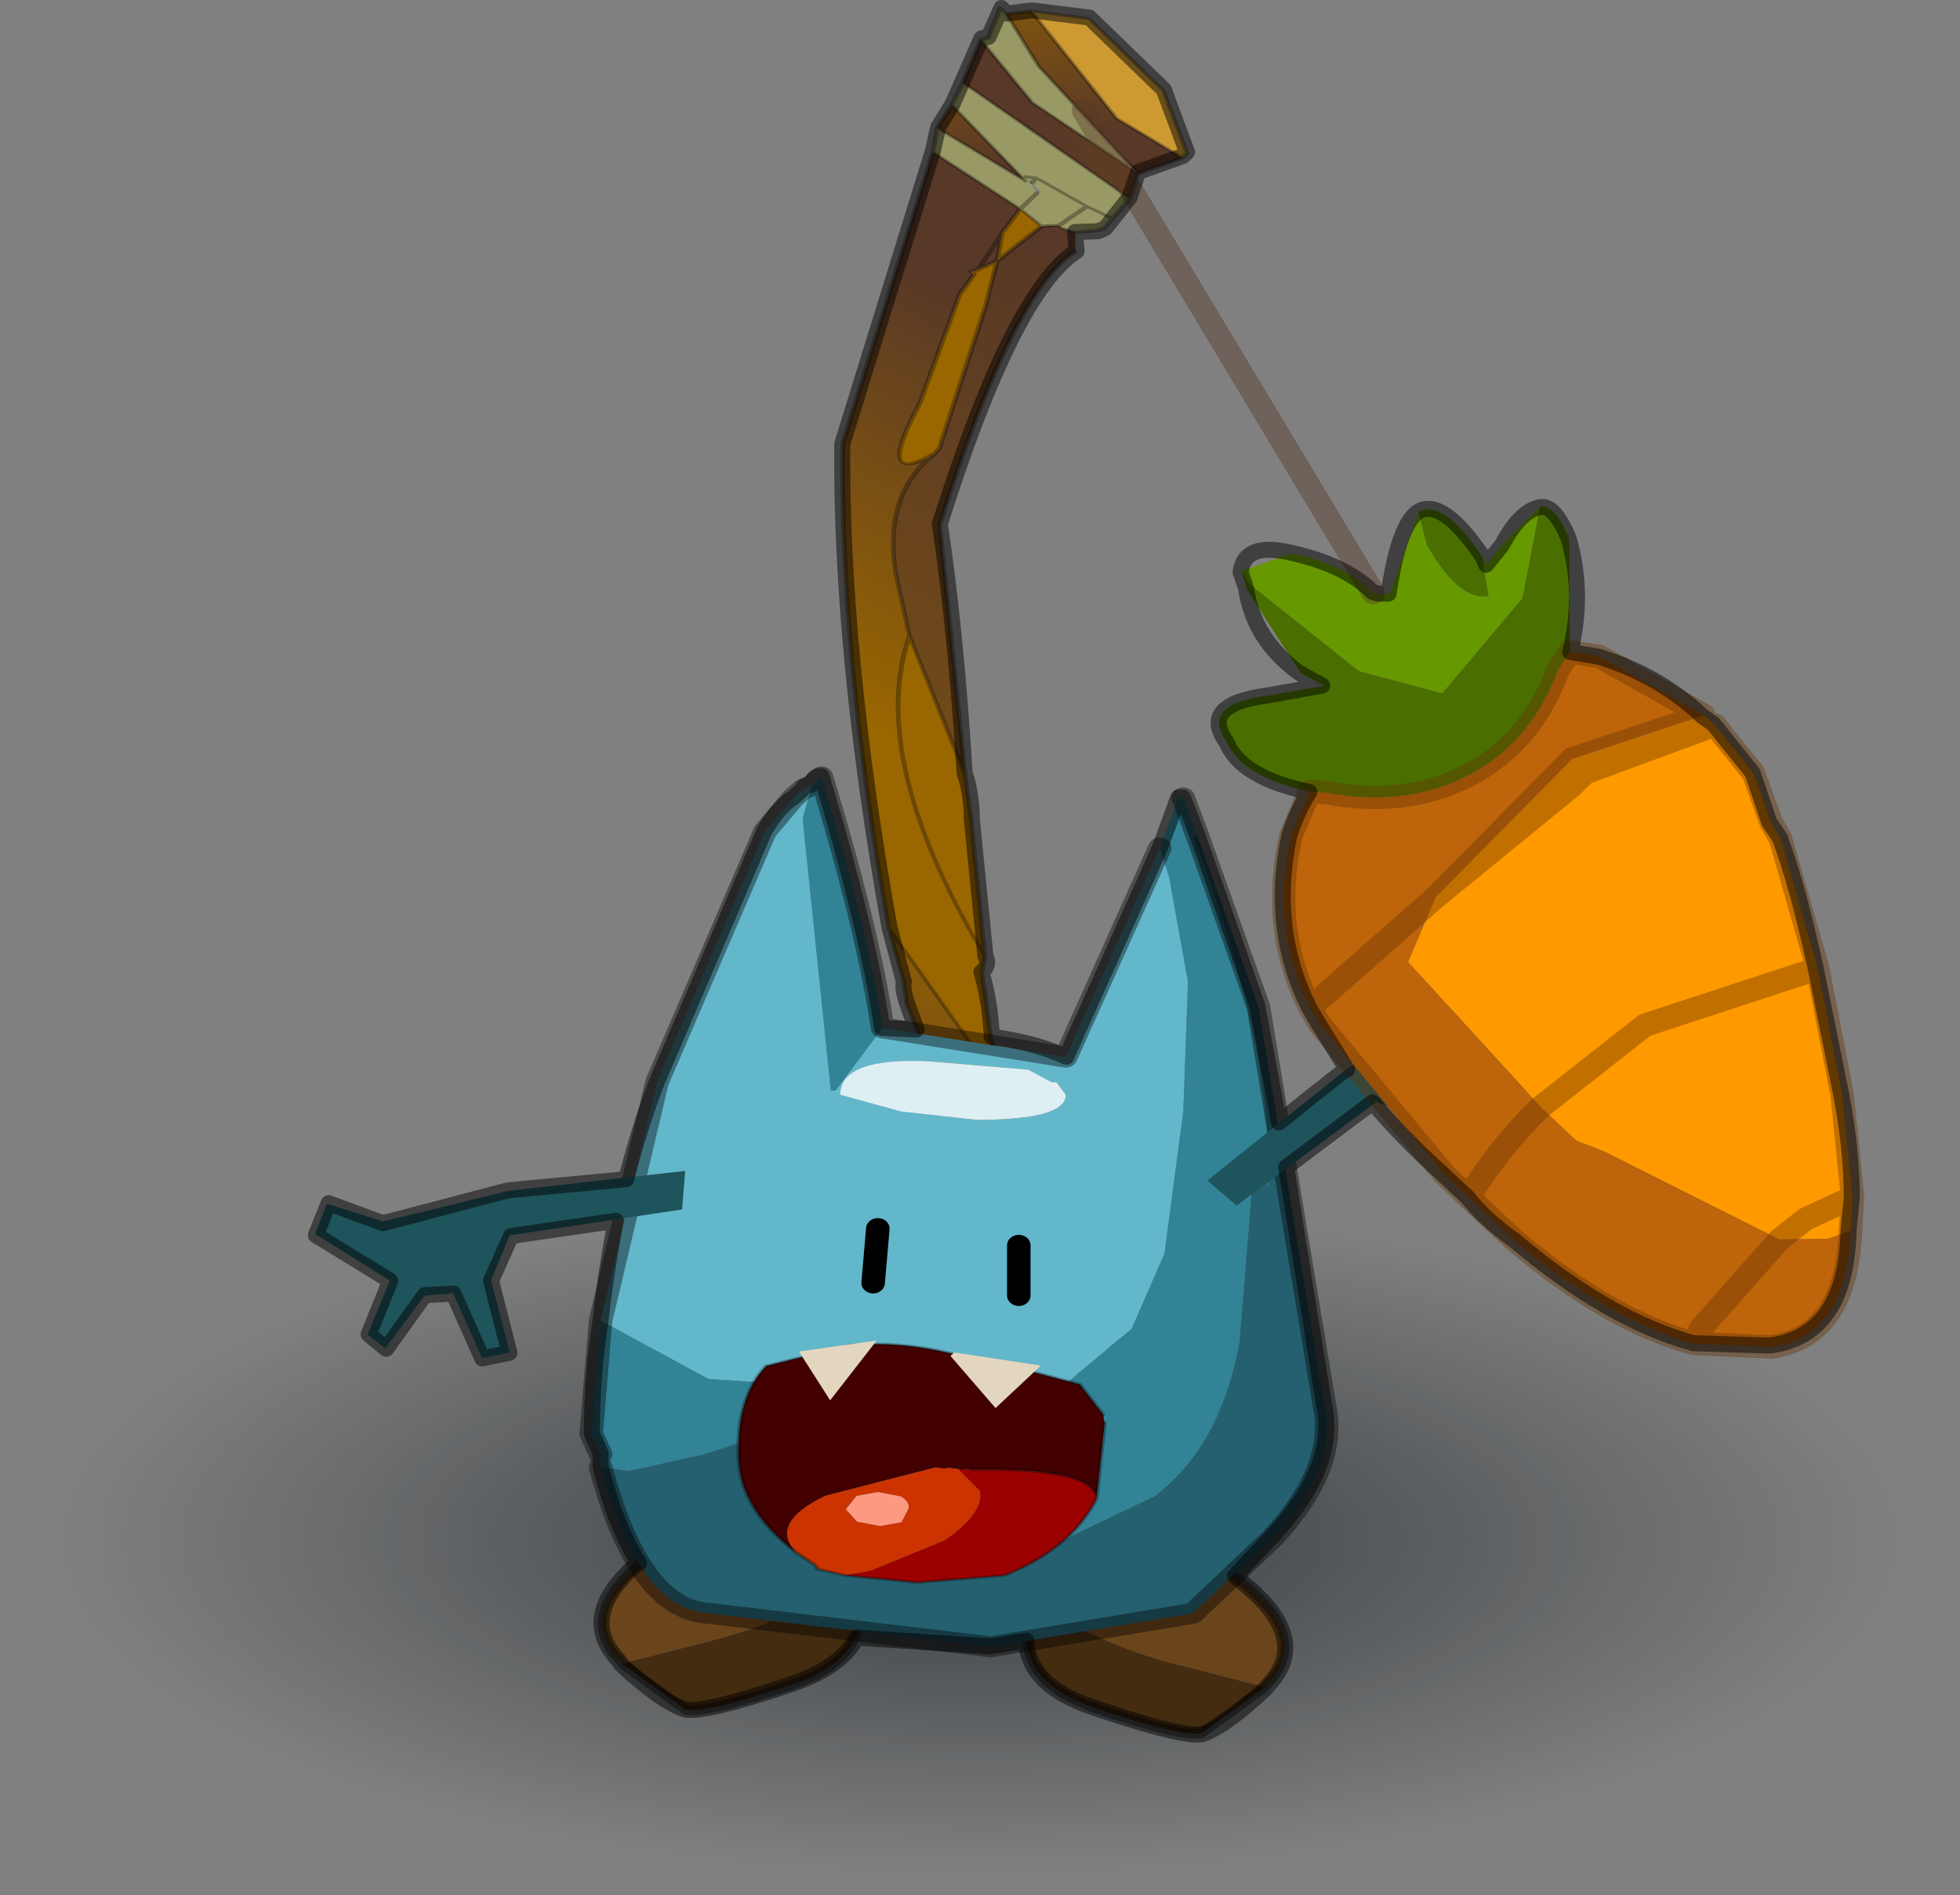 <?xml version="1.0" encoding="UTF-8"?>
<svg version="1.1" viewBox="0 0 65.786 63.609" xmlns="http://www.w3.org/2000/svg" xmlns:cc="http://creativecommons.org/ns#" xmlns:dc="http://purl.org/dc/elements/1.1/" xmlns:rdf="http://www.w3.org/1999/02/22-rdf-syntax-ns#" xmlns:xlink="http://www.w3.org/1999/xlink">
<rect x="0" y="0" width="65.786" height="63.609" fill="#808080" stroke="none"/>
<g transform="translate(-3.372 -5.73)">
<use transform="matrix(.537 0 0 .537 1.3 4.817)" width="144.5" height="120.15" xlink:href="#f"/>
</g>
<defs>
<g id="f" transform="translate(0 .9)">
<use transform="matrix(-4.152 0 0 1.504 126.34 74.87)" width="29.5" height="29.5" xlink:href="#e"/>
<use transform="matrix(5.874 0 0 5.874 -.014 -.894)" width="24.6" height="19.05" xlink:href="#d"/>
<use transform="translate(23.1 .8)" width="97" height="108.9" xlink:href="#g"/>
</g>
<g id="e" transform="translate(14.75,14.75)">
<use transform="translate(-14.75,-14.75)" width="29.5" height="29.5" xlink:href="#n"/>
</g>
<g id="n" transform="translate(14.75,14.75)">
<path d="m10.4-10.45q4.35 4.35 4.35 10.45t-4.35 10.4q-4.3 4.35-10.4 4.35t-10.45-4.35q-4.3-4.3-4.3-10.4t4.3-10.45q4.35-4.3 10.45-4.3t10.4 4.3" fill="url(#v)" fill-rule="evenodd"/>
</g>
<radialGradient id="v" cx="0" cy="0" r="819.2" gradientTransform="scale(.017)" gradientUnits="userSpaceOnUse">
<stop stop-color="#0e171d" stop-opacity=".427" offset=".333"/>
<stop stop-color="#101a24" stop-opacity="0" offset="1"/>
</radialGradient>
<g id="d" transform="translate(11,17.9)">
<use transform="matrix(.778 -.208 .626 .646 -10.977 -14.512)" width="15.4" height="20.15" xlink:href="#m"/>
<use transform="translate(-1.9,-5.25)" width="3.35" height="3.35" xlink:href="#l"/>
<use transform="matrix(-.352 .064 .075 .418 3.109 -1.557)" width="7.75" height="5.35" xlink:href="#b"/>
<use transform="matrix(.352 .064 -.075 .418 -3.709 -1.807)" width="7.75" height="5.35" xlink:href="#b"/>
<use transform="matrix(1 0 0 .89 -4.15 -9.434)" width="8.05" height="10.6" xlink:href="#k"/>
<use transform="matrix(.913 -.163 .109 .59 -2.808 -3.881)" width="4.3" height="5.95" xlink:href="#c"/>
<use transform="matrix(1 0 0 .89 -1.15 -4.628)" width="1.75" height="1" xlink:href="#i"/>
<use transform="matrix(-.2 -.016 .016 -.2 -3.222 -3.003)" width="19.3" height="10.75" xlink:href="#a"/>
<use transform="matrix(.13 -.153 -.152 -.13 4.14 -3.653)" width="19.3" height="10.75" xlink:href="#a"/>
<use transform="matrix(.863 -.499 .499 .863 -1.277 -15.124)" width="5.55" height="15.35" xlink:href="#h"/>
</g>
<g id="m" transform="translate(16.55,18.45)">
<path d="m-5.15-15.1h0.1-0.05 0.05-0.1v0.05l-0.35 0.2-1.6 1.3q-1.4 0.95-0.35 0.7-1 0.35-1.7 1.45l-0.5 0.85q-1.75 1.45-2.55 4.45l-0.2 0.2-0.6 0.9-0.4 0.7 0.45-2.5q2.35-3.75 4.6-6.5l4.05-3.5 0.35 1.05-0.45 0.25-0.35 0.35-0.35 0.05h-0.05m0.1 0 0.65-0.4-0.65 0.4" fill="url(#u)" fill-rule="evenodd"/>
<path d="m-5.15-15.1h0.05l0.35-0.05 0.35-0.35 0.45-0.25 0.05 0.3-0.85 0.3-0.6 0.55-2 1.7-0.1 0.05q-1.05 0.25 0.35-0.7l1.6-1.3 0.35-0.2v-0.05m0 0.05 0.05-0.05-0.05 0.05m-5.35 6.5-0.4 0.6-1.3 1.85q0.8-3 2.55-4.45l-0.85 2" fill="#960" fill-rule="evenodd"/>
<path d="m-7.45-12.85 0.1-0.05 2-1.7 0.6-0.55 0.85-0.3 0.2 0.05v0.05l0.1 0.1-0.2 0.25q-1.1 0.3-4.35 3.1l-2.35 3.35 0.85-2 0.5-0.85q0.7-1.1 1.7-1.45" fill="url(#t)" fill-rule="evenodd"/>
<path d="m-3.9-15.45-0.05-0.3-0.35-1.05 0.3-0.3 0.4 1v-1.25l0.35-0.25 0.05 0.15 0.55 1.95-0.6 0.3h-0.1l-0.25-0.05-0.1-0.1v-0.05l-0.2-0.05m1.3-2.65h0.1l0.45-0.35v0.1l-0.2 0.8-0.05 1.75-0.4-1.3 0.1-1m-0.95 2.05 0.1-0.05 0.25 0.55-0.5 0.15 0.5-0.15-0.25-0.55-0.1 0.05v-0.1l-0.05 0.25h0.05v-0.15m-0.4 0.3 0.35-0.15-0.35 0.15m0.4-0.4 0.1 0.05-0.1-0.05m0.35 0.6 0.15 0.25-0.15-0.25" fill="#996" fill-rule="evenodd"/>
<path d="m-2.05-18.35 0.3 0.05-0.2 1.7 0.3 0.75-0.65 0.05 0.05-1.75 0.2-0.8" fill="url(#s)" fill-rule="evenodd"/>
<path d="m-1.75-18.3 0.55 0.3 0.05 1.2-0.4 0.9-0.1 0.05-0.3-0.75 0.2-1.7" fill="#c93" fill-rule="evenodd"/>
<path d="m-2.3-15.8-0.35 0.3-0.55-1.95-0.05-0.15 0.65-0.5-0.1 1 0.4 1.3" fill="url(#r)" fill-rule="evenodd"/>
<path d="m-4-17.1 0.4-0.25v1.25l-0.4-1" fill="url(#q)" fill-rule="evenodd"/>
<path d="m-13-5-2.75 6.7-0.35-0.25q1.65-4.05 2.7-5.75l0.4-0.7" fill="url(#p)" fill-rule="evenodd"/>
<path d="m-16.1 1.45-0.45-0.25 3-6.95 0.2-0.3 0.4-0.75-0.45 2.5q-1.05 1.7-2.7 5.75" fill="url(#o)" fill-rule="evenodd"/>
<path d="m-5.1-15.1h0.05-0.1 0.05l0.35-0.05 0.35-0.35-0.65 0.4m-0.05 0-0.05 0.05-0.35 0.2-1.6 1.3q-1.4 0.95-0.35 0.7l0.1-0.05 2-1.7 0.6-0.55 0.85-0.3-0.05-0.3-0.45 0.25m-0.75 0.45v-0.05m3.1-3.25 0.3 0.05 0.55 0.3 0.05 1.2-0.4 0.9-0.1 0.05-0.65 0.05-0.35 0.3-0.6 0.3h-0.1l-0.25-0.05-0.1-0.1m-0.1 0.35q-1.1 0.3-4.35 3.1l-2.35 3.35-0.4 0.6-1.3 1.85-0.2 0.2-0.6 0.9-2.75 6.7-0.35-0.25-0.45-0.25 3-6.95 0.2-0.3 0.4-0.75q2.35-3.75 4.6-6.5l4.05-3.5 0.3-0.3 0.4-0.25 0.35-0.25 0.65-0.5h0.1l0.45-0.35v0.1l-0.2 0.8-0.05 1.75-0.4-1.3 0.1-1m-0.6 0.65-0.05-0.15m1.6 1.75-0.3-0.75 0.2-1.7m-2.2 2.55-0.35-1.05m0.6 1.4 0.5-0.15-0.25-0.55-0.1 0.05m-0.05 0.15-0.35 0.15m0.5-0.35-0.1-0.05m0.35-1.3 0.55 1.95m-1.35-1.6 0.4 1v-1.25m-0.1 1.95-0.2-0.05m0.85 0.15-0.15-0.25m-10.2 11.25 0.4-0.7m0.05-1.8-0.45 2.5q-1.05 1.7-2.7 5.75m6.45-12 0.5-0.85q0.7-1.1 1.7-1.45m-2.2 2.3-0.85 2m-1.7 2.45q0.8-3 2.55-4.45" fill="none" stroke="#000" stroke-linecap="round" stroke-linejoin="round" stroke-opacity=".302" stroke-width=".05"/>
</g>
<linearGradient id="u" x1="-819.2" x2="819.2" gradientTransform="matrix(-.003 .004 .001 .002 -7.7 -11.1)" gradientUnits="userSpaceOnUse">
<stop stop-color="#583827" offset="0"/>
<stop stop-color="#960" offset="1"/>
</linearGradient>
<linearGradient id="t" x1="-819.2" x2="819.2" gradientTransform="matrix(-.009 .011 7e-4 .001 -11.7 -6.55)" gradientUnits="userSpaceOnUse">
<stop stop-color="#583827" offset="0"/>
<stop stop-color="#960" offset="1"/>
</linearGradient>
<linearGradient id="s" x1="-819.2" x2="819.2" gradientTransform="matrix(2e-4 -.002 -4e-4 -1e-4 -1.8 -18)" gradientUnits="userSpaceOnUse">
<stop stop-color="#583827" offset="0"/>
<stop stop-color="#960" offset="1"/>
</linearGradient>
<linearGradient id="r" x1="-819.2" x2="819.2" gradientTransform="matrix(.002 .001 4e-4 -.001 -1.1 -15.85)" gradientUnits="userSpaceOnUse">
<stop stop-color="#583827" offset="0"/>
<stop stop-color="#960" offset="1"/>
</linearGradient>
<linearGradient id="q" x1="-819.2" x2="819.2" gradientTransform="matrix(2e-4 -.002 -3e-4 0 -3.65 -18)" gradientUnits="userSpaceOnUse">
<stop stop-color="#583827" offset="0"/>
<stop stop-color="#960" offset="1"/>
</linearGradient>
<linearGradient id="p" x1="-819.2" x2="819.2" gradientTransform="matrix(.004 -.004 -7e-4 -.001 -12.3 -3.9)" gradientUnits="userSpaceOnUse">
<stop stop-color="#583827" offset="0"/>
<stop stop-color="#960" offset="1"/>
</linearGradient>
<linearGradient id="o" x1="-819.2" x2="819.2" gradientTransform="matrix(.002 -.006 -4e-4 -3e-4 -14.05 -3.8)" gradientUnits="userSpaceOnUse">
<stop stop-color="#583827" offset="0"/>
<stop stop-color="#960" offset="1"/>
</linearGradient>
<g id="l" transform="translate(1.9,5.25)">
<path d="m-1.8-3.6q0-0.65 0.5-1.1 0.4-0.45 1.1-0.45 0.65 0 1.1 0.45 0.4 0.4 0.45 1l-0.35 0.3-1.25 0.35q-0.75 0-1.25-0.35l-0.3-0.2" fill="#fffdf9" fill-rule="evenodd"/>
<path d="m-1.8-3.6 0.3 0.2q0.5 0.35 1.25 0.35l1.25-0.35 0.35-0.3v0.15q0 0.6-0.45 1.1-0.45 0.45-1.1 0.45-0.7 0-1.1-0.45-0.5-0.5-0.5-1.1v-0.05" fill="#c2bda3" fill-rule="evenodd"/>
<path d="m1.35-3.7q-0.05-0.6-0.45-1-0.45-0.45-1.1-0.45-0.7 0-1.1 0.45-0.5 0.45-0.5 1.1m3.15-0.1v0.15q0 0.6-0.45 1.1-0.45 0.45-1.1 0.45-0.7 0-1.1-0.45-0.5-0.5-0.5-1.1v-0.05" fill="none" stroke="#867b59" stroke-linecap="round" stroke-linejoin="round" stroke-width=".25"/>
</g>
<g id="b" transform="translate(4.8,2.4)">
<path d="m2.35-1.25-0.05 0.05q-1.1 1.15-3.35 2.1l-2.85 1.1-0.05-0.05q-1.5-0.85-0.05-2.4 1.4-1.55 3.5-1.8 1.85-0.25 2.85 1" fill="#6a451b" fill-rule="evenodd"/>
<path d="m2.35-1.25 0.2 0.3q1 1.6-1.35 2.7t-3 1.1l-2.1-0.85 2.85-1.1q2.25-0.95 3.35-2.1l0.05-0.05" fill="#442c11" fill-rule="evenodd"/>
<path d="m-3.9 2 2.1 0.85q0.65 0 3-1.1t1.35-2.7l-0.2-0.3m-6.25 3.25-0.05-0.05q-1.5-0.85-0.05-2.4 1.4-1.55 3.5-1.8 1.85-0.25 2.85 1" fill="none" stroke="#000" stroke-linecap="round" stroke-linejoin="round" stroke-opacity=".4" stroke-width=".25"/>
</g>
<g id="k" transform="translate(4.3,5.15)">
<path d="m0.45 2.7h0.1-0.1" fill="#e3d6bf" fill-rule="evenodd"/>
<path d="m1.85-4.2 0.1 0.35 0.2 1.25-0.05 1.55-0.2 1.7-0.35 0.9-0.75 0.7-1.3-0.35-1.75 0.25v0.05l-0.7-0.05-1.15-0.7 0.6-2.85 1.15-3 0.3-0.4 0.1-0.1 0.1-0.05-0.1 0.4 0.3 3.25h0.05l0.5-0.75 1.95 0.35 1-2.5m-1.4 2.65-1.05-0.1q-0.95-0.05-0.95 0.4l0.65 0.2 0.8 0.1q0.95 0 0.95-0.3l-0.1-0.15h-0.05l-0.25-0.15" fill="#63b7cb" fill-rule="evenodd"/>
<path d="m2.25-4.35h-0.05q0.75 2.2 0.8 3.75v0.45l-0.1-0.25h-0.05l-0.15 2.1q-0.2 1.25-0.9 1.85l-1.4 0.75 0.75-1q-0.45 0.4-1.1 0.4l-1.4-0.35-1.1-0.5-0.55 0.2-0.8 0.2-0.3-0.05v-0.15l-0.1-0.25 0.1-1.35 1.15 0.7 0.7 0.05v-0.05l1.75-0.25 1.3 0.35 0.75-0.7 0.35-0.9 0.2-1.7 0.05-1.55-0.2-1.25-0.1-0.35 0.2-0.6h0.05l0.15 0.45m-1.8 7.05h0.1-0.1m-1.55-4.75-0.5 0.75h-0.05l-0.3-3.25 0.1-0.4 0.1-0.1q0.5 1.85 0.65 3" fill="#328396" fill-rule="evenodd"/>
<path d="m0.45-1.55 0.25 0.15h0.05l0.1 0.15q0 0.3-0.95 0.3l-0.8-0.1-0.65-0.2q0-0.45 0.95-0.4l1.05 0.1" fill="#deeff3" fill-rule="evenodd"/>
<path d="m-4.1 3.2 0.3 0.05 0.8-0.2 0.55-0.2 1.1 0.5 1.4 0.35q0.65 0 1.1-0.4l-0.75 1 1.4-0.75q0.7-0.6 0.9-1.85l0.15-2.1h0.05l0.1 0.25v-0.45q-0.05-1.55-0.8-3.75h0.05l0.65 2.05 0.7 4.75q0.15 0.75-0.55 1.6l-0.85 0.9-2.15 0.4-3-0.4q-0.75-0.05-1.15-1.75" fill="#24606f" fill-rule="evenodd"/>
<path d="m0.45 2.7h0.1-0.1" fill="none" stroke="#000" stroke-linecap="round" stroke-linejoin="round" stroke-opacity=".302" stroke-width=".05"/>
<path d="m2.25-4.35-0.15-0.45m-6.2 6.25-0.1 1.35 0.1 0.25m0 0.15q0.4 1.7 1.15 1.75l3 0.4 2.15-0.4 0.85-0.9q0.7-0.85 0.55-1.6l-0.7-4.75-0.65-2.05m-3.35 2.3 1.95 0.35 1-2.5m-2.95 2.15q-0.15-1.15-0.65-3l-0.1 0.1-0.1 0.05-0.1 0.1-0.3 0.4-1.15 3-0.6 2.85" fill="none" stroke="#000" stroke-linecap="round" stroke-linejoin="round" stroke-opacity=".4" stroke-width=".25"/>
</g>
<g id="c" transform="translate(2.1,3.6)">
<use transform="translate(-2.1,-2.25)" width="4.2" height="4.55" xlink:href="#j"/>
</g>
<g id="j" transform="translate(2.1,2.25)">
<path d="m-1.65 1.25q-0.55-0.95-0.45-1.85 0.1-1.05 0.5-1.5l0.95-0.1q0.55 0.05 1.15 0.45l0.35 0.2 0.15 0.1 0.9 0.65 0.2 0.6v0.15l-0.25 1.3q0.05-0.55-1.35-0.9l-0.15-0.05-0.1-0.05h-0.05l-0.1-0.05-1.3 0.15q-0.7 0.3-0.45 0.9" fill="#420000" fill-rule="evenodd"/>
<path d="m1.85 1.25q-0.4 0.8-1.2 1.05l-1-0.15-0.8-0.35h0.3l0.9-0.3q0.5-0.35 0.5-0.75l-0.2-0.45 0.15 0.05q1.4 0.35 1.35 0.9m-1.65-1h0.05-0.05" fill="#9c0101" fill-rule="evenodd"/>
<path d="m-1.15 1.8-0.3-0.2v-0.05l-0.2-0.3q-0.25-0.6 0.45-0.9l1.3-0.15 0.1 0.05h0.05l0.1 0.05 0.2 0.45q0 0.4-0.5 0.75l-0.9 0.3h-0.3m0.75-0.75 0.1-0.2q0.05-0.1-0.05-0.25l-0.25-0.15h-0.25l-0.15 0.2 0.1 0.25 0.25 0.15h0.25" fill="#c30" fill-rule="evenodd"/>
<path d="m-0.4 1.05h-0.25l-0.25-0.15-0.1-0.25 0.15-0.2h0.25l0.25 0.15q0.1 0.15 0.05 0.25l-0.1 0.2" fill="#fe9981" fill-rule="evenodd"/>
<path d="m-1.65 1.25q-0.55-0.95-0.45-1.85 0.1-1.05 0.5-1.5l0.95-0.1q0.55 0.05 1.15 0.45l0.35 0.2m0.15 0.1 0.9 0.65 0.2 0.6m0 0.15-0.25 1.3q-0.4 0.8-1.2 1.05l-1-0.15-0.8-0.35-0.3-0.2v-0.05l-0.2-0.3m2.15-0.9q1.4 0.35 1.35 0.9" fill="none" stroke="#000" stroke-linecap="round" stroke-linejoin="round" stroke-opacity=".302" stroke-width=".05"/>
<path d="m-0.3-2.2-0.65 0.9-0.25-0.95 0.9 0.05m1.8 0.95-0.6 0.6-0.4-1.05 0.05-0.05 0.95 0.5" fill="#e3d6bf" fill-rule="evenodd"/>
</g>
<g id="i" transform="translate(1.3 -.25)">
<path d="m0.35 0.55v0.6m-1.5-0.8-0.05 0.65" fill="none" stroke="#000" stroke-linecap="round" stroke-linejoin="round" stroke-width=".25"/>
</g>
<g id="a" transform="translate(0,10.75)">
<path d="m9.8-6.6-1.3-3.75 1.45-0.4 1.8 3.3 1.5-0.25 1.85-2.95 1 0.65-0.95 2.95 4.15 2.15-0.5 1.65-3.05-0.7-6.5 2.15-9.25 1.8v-2.05l9-2.1 0.8-2.45" fill="#1e545b" fill-rule="evenodd"/>
</g>
<g id="h" transform="translate(2.9 .95)">
<path d="m2.4 8.05 0.05 0.15 0.1 0.65-0.1 0.55v0.2l-0.35 1.4-0.45 1.3-0.45 1-0.2 0.3-0.25-0.05-0.45-0.25 0.35-0.05 0.55 0.05-0.55-0.05-0.35 0.05-1.15-1.75-0.2-0.25-0.15-0.5-0.45-2.05 0.6-0.45 2-0.55 1.45 0.3m-3.45 0.25 1.85-0.3 0.2-0.05 1.45 0.25-1.45-0.25-0.2 0.05-1.85 0.3m3.15 2.7-1.9-0.4-1.4 0.2 1.4-0.2 1.9 0.4" fill="#f90" fill-rule="evenodd"/>
<path d="m0.85 4.65-0.1 0.35q0 0.7 0.3 0.8l0.15-0.4v0.1l0.25-0.1 0.55-0.15-0.65 0.75-1.25 0.45-0.65-0.65-0.55-1.4v-0.15l0.55 0.1q0.45 0.4 0.55 0.8l0.05 0.05 0.1 0.05 0.7-0.6" fill="#690" fill-rule="evenodd"/>
<path d="m1.5 6.75 0.25 0.2 0.65 1.1-1.45-0.3-2 0.55-0.6 0.45 0.45 2.05 0.15 0.5 0.2 0.25 1.15 1.75-1.2 0.4-0.15 0.1q-0.65-0.65-1.1-1.9l-0.2-0.65-0.1-0.35-0.35-2.05v-0.2q0.05-0.95 0.75-1.7l0.4-0.3 0.15 0.1q0.7 0.6 1.5 0.6 0.7 0 1.3-0.5l0.2-0.1m-0.5 6.85q-0.6 0.95-1.35 0.65l-0.7-0.45 0.15-0.1 1.2-0.4 0.45 0.25 0.25 0.05m-2.05-5.3-1.75 0.35 1.75-0.35m-1.3 2.95q0.55-0.3 1.15-0.45-0.6 0.15-1.15 0.45" fill="#be640a" fill-rule="evenodd"/>
<path d="m0.85 4.65q0.3 0 0.35 0.75l-0.15 0.4q-0.3-0.1-0.3-0.8l0.1-0.35m1.15 0.6q0.15 0.05 0.1 0.45l-0.6 1.05-0.2 0.1q-0.6 0.5-1.3 0.5-0.8 0-1.5-0.6l-0.15-0.1q-0.55-0.5-0.5-0.9-0.05-0.5 0.65-0.2l0.55 0.2-0.15-0.25-0.05-1.05 0.05-0.2v0.15l0.55 1.4 0.65 0.65 1.25-0.45 0.65-0.75" fill="#4a6f00" fill-rule="evenodd"/>
<path d="m0 5.15-0.1-6" fill="none" stroke="#583827" stroke-linecap="round" stroke-linejoin="round" stroke-opacity=".412" stroke-width=".25"/>
<path d="m1.5 6.75 0.25 0.2 0.65 1.1m0.05 0.15 0.1 0.65-0.1 0.55v0.2l-0.35 1.4-0.45 1.3-0.45 1-0.2 0.3q-0.6 0.95-1.35 0.65l-0.7-0.45q-0.65-0.65-1.1-1.9l-0.2-0.65-0.1-0.35-0.35-2.05v-0.2q0.05-0.95 0.75-1.7l0.4-0.3m0.6 1.65 2-0.55 1.45 0.3m0.05 0.15-1.45-0.25-0.2 0.05-1.85 0.3m-0.15 2.5 1.4-0.2 1.9 0.4m-0.6-4.25-0.2 0.1q-0.6 0.5-1.3 0.5-0.8 0-1.5-0.6l-0.15-0.1m2.85 6.65-0.55-0.05-0.35 0.05m-1.5-2.5q-0.6 0.15-1.15 0.45m-0.45-2.6 1.75-0.35m0 5.5 0.15-0.1 1.2-0.4" fill="none" stroke="#630" stroke-linecap="round" stroke-linejoin="round" stroke-opacity=".4" stroke-width=".25"/>
</g>
<g id="g" transform="translate(-23.1 -.8)">
<path d="m74.45 13.15-1.5 1.9-0.45 0.2-1.45 0.05 0.1 1.2q-3.95 2.5-8.55 17.05 1 6.65 1.55 15.55 0.45 1.35 0.45 2.9l0.85 8.55q0.3 0.6-0.25 1 0.55 1.85 0.65 4.05 2.7 0.35 4.65 1.25l5.85-13.05 1.15-3.15h0.3l0.9 2.35 3.75 10.7 1.35 7.25q2.1-1.7 4.15-3.3h0.1l-1.8-2.9-0.55-0.95q-2.5-4.95-1.25-10.8 0.55-1.65 1.25-2.7-4.3-0.9-5.2-3.15-1.7-2.35 2.7-2.9l3.3-0.6-1.45-0.8q-2.85-2.1-3.3-5.25l-0.35-1.05q0.25-1.9 3.15-1.2 3.4 0.75 5.1 2.45l0.35 0.1h0.65q0.65-4.4 1.9-5.15 1.5-0.8 3.95 2.8l0.25 0.55 1-1.25q1.1-2.1 2.35-2.35 0.9-0.2 1.8 1.95 1 3.45 0.1 7.1l1.8 0.3q3.75 1.15 6.45 3.7l0.7 0.5 2.45 3.05 1.05 3.1 0.65 0.95q1.15 3.1 2.25 8.2l1.6 7.9q0.65 3.45 0.65 6.4l-0.2 2.05q-0.15 6.6-4.95 7.2l-4.75-0.15q-5.3-1.45-11.15-6.4-1.9-1.35-2.95-2.7l-1.55-1.45q-2.6-2.35-4.4-4.5l-5.4 4.05 2.35 14.75q0.9 3.95-3.25 8.35l-2.3 2.45 1.05 0.9q3.6 3.25 1 5.95l-0.1 0.15q-2.6 2.45-4.05 2.9-1.35 0.15-6.65-1.65-4.15-1.35-4.3-4.2l-2.25 0.35-8.35-0.55q-0.9 1.8-4.05 2.9-5.3 1.8-6.65 1.6-1.45-0.45-4.05-2.85l-0.1-0.2q-2.6-2.7 1-5.95 0.1-0.1 0.25-0.15-1.45-2.25-2.4-6.05v-0.8l-0.55-1.25q0-3.7 0.55-7.1 0.35-3.15 0.95-6.2l-6.55 0.95-1.25 2.8 1.15 4.5-1.7 0.35-1.8-4.05-1.8 0.1-2.4 3.35-1.1-0.9 1.35-3.35-4.65-2.85 0.8-2 3.4 1.25 7.8-2.05 7.4-0.7q0.8-3.15 1.9-6.05l6.75-15.75q0.9-1.5 1.8-2.05l0.6-0.55q0-0.25 0.55-0.25 0-0.55 0.6-0.55 2.9 9.7 3.8 15.75l2.15 0.1-0.6-1.65q-0.3-0.9-0.2-1.35l-0.9-3.4q-3.05-17.1-2.95-30.2l5.65-18.25 0.35-1.55 0.9-1.45 1.8-4.1 0.45-0.1 0.8-1.8 0.35 0.35 1.55-0.2 3.6 0.45 4.65 4.5 1.45 3.9-0.25 0.25-2.8 1z" fill="none" stroke="#000" stroke-linecap="round" stroke-linejoin="round" stroke-opacity=".498"/>
</g>
</defs>
</svg>
